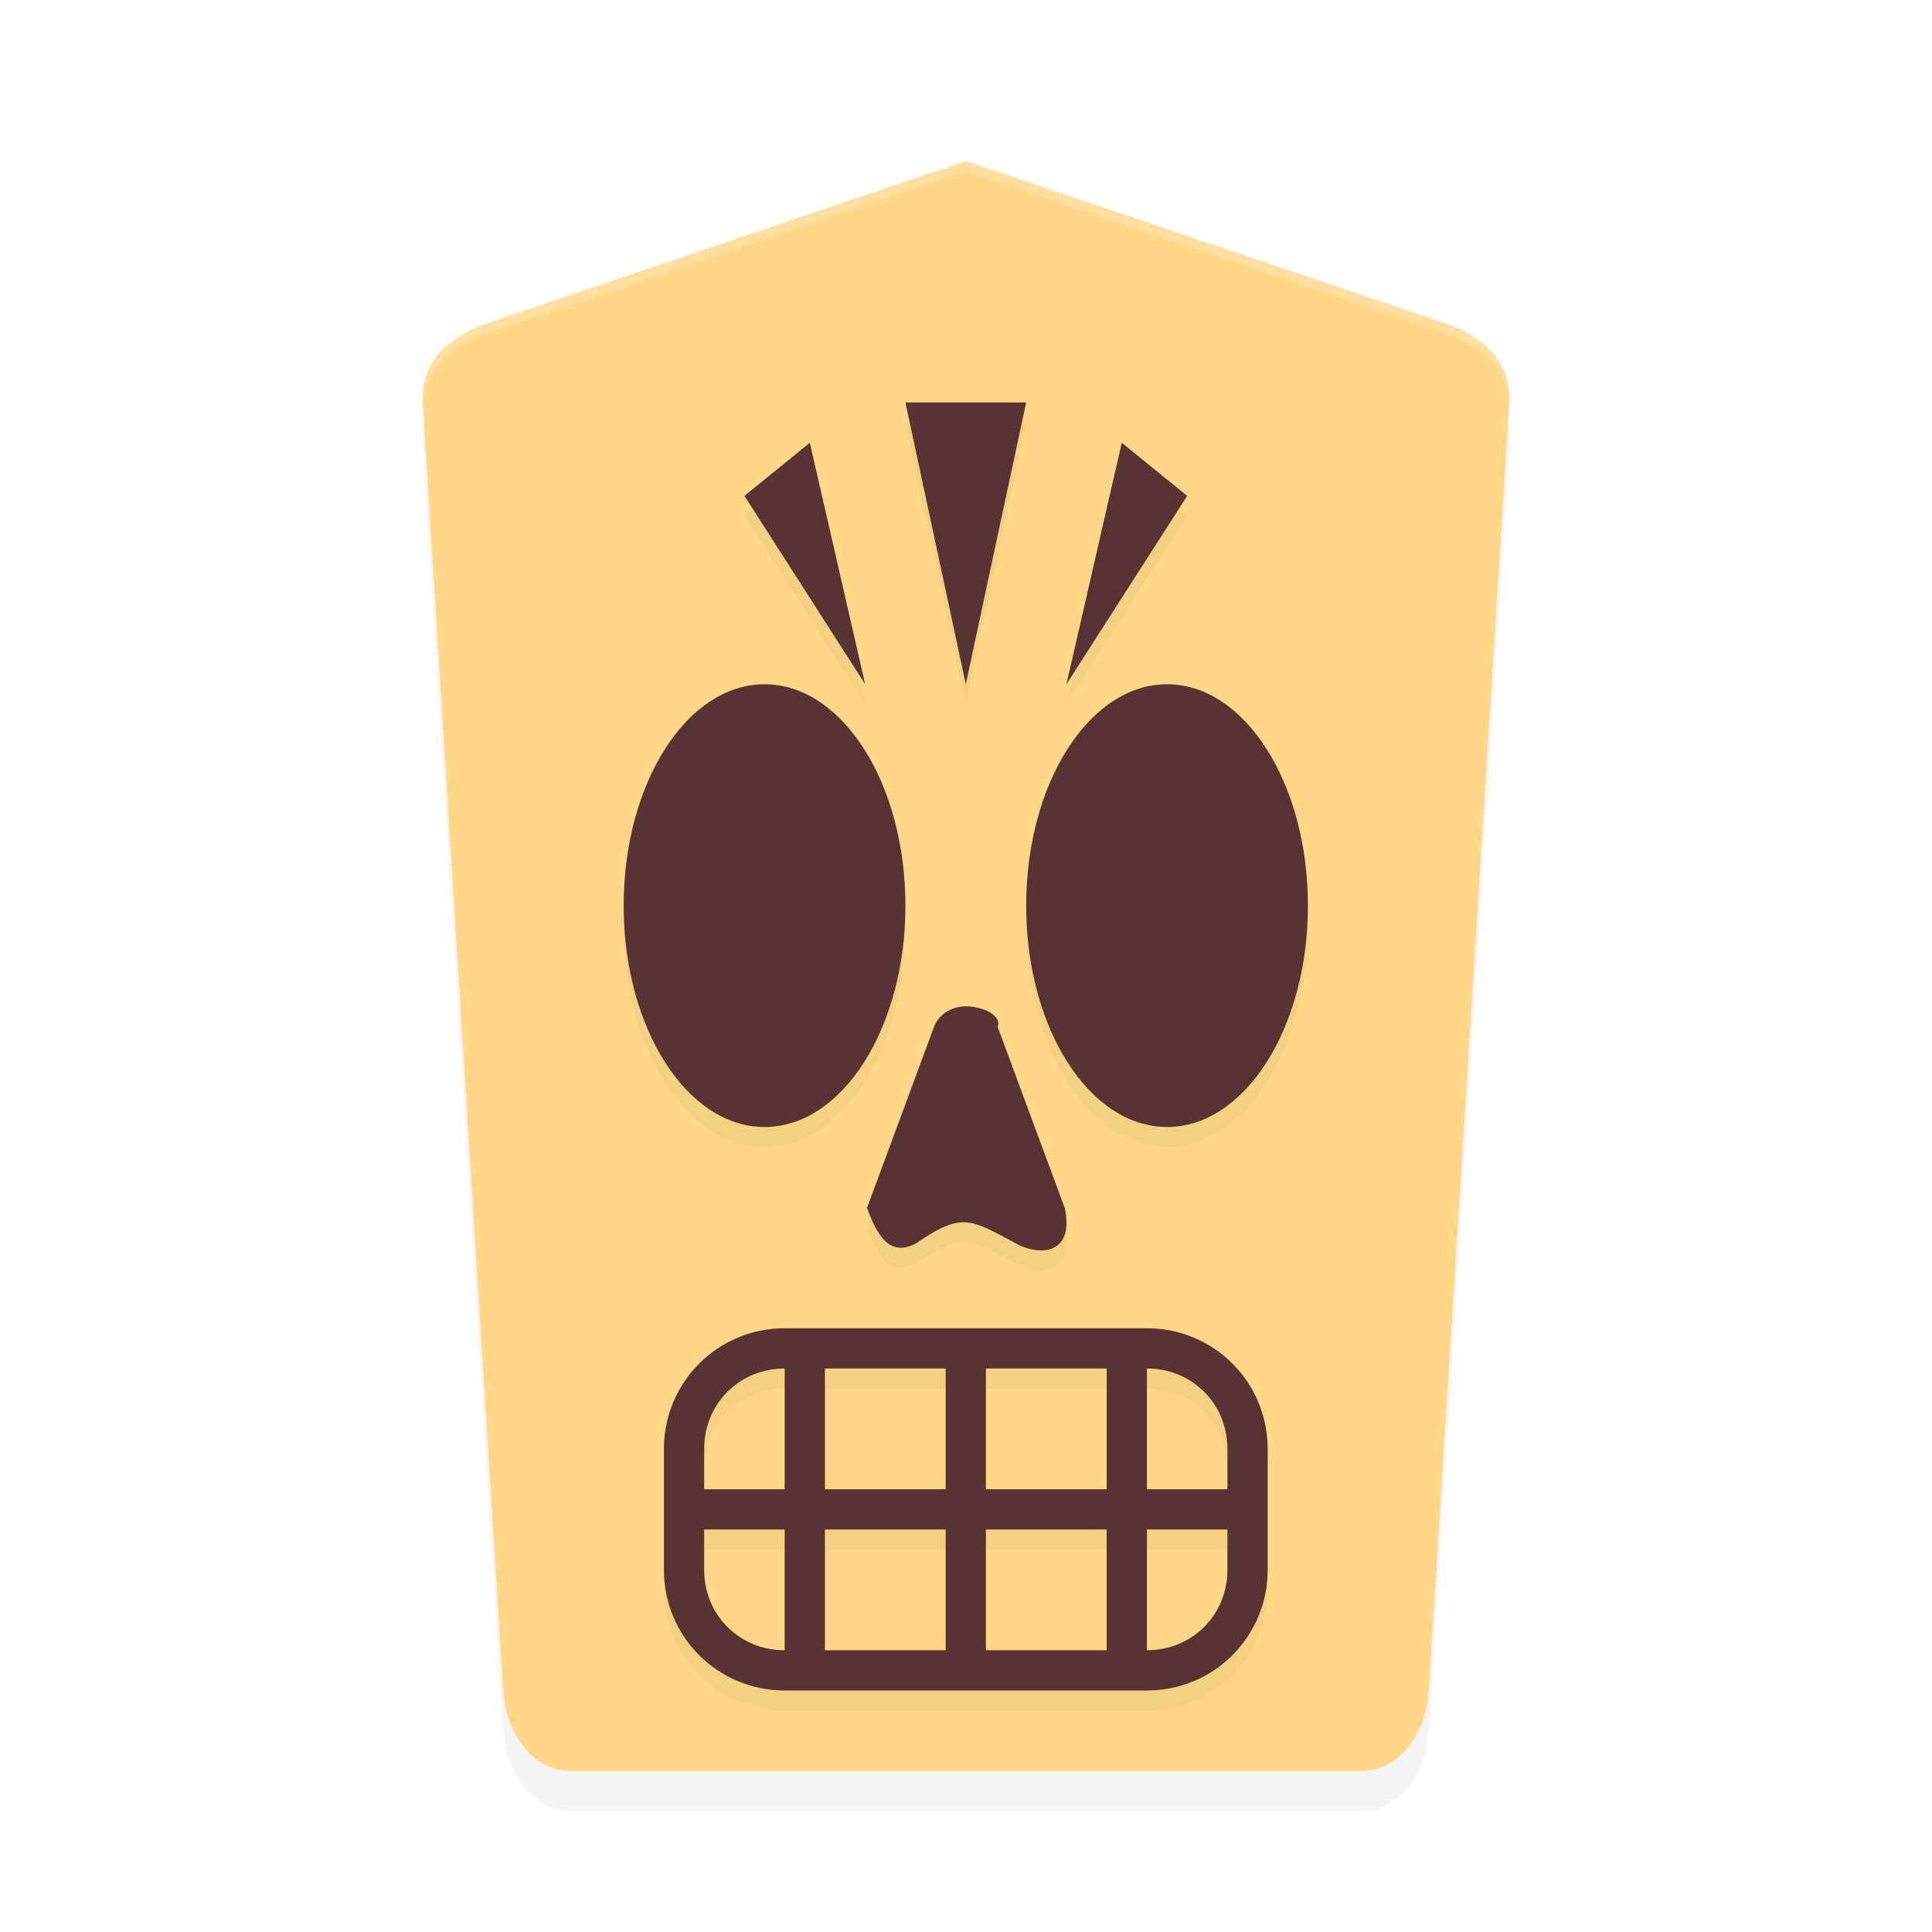 <?xml version='1.0' encoding='utf-8'?>
<svg xmlns="http://www.w3.org/2000/svg" width="192" height="192" version="1" id="svg12">
  <defs>
    <filter style="color-interpolation-filters:sRGB" id="filter856" x="0.06" width="1.12" y="0.04" height="1.08">
      <feGaussianBlur stdDeviation="2.68"/>
    </filter>
    <filter style="color-interpolation-filters:sRGB" id="filter876" x="0.07" width="1.14" y="0.04" height="1.07">
      <feGaussianBlur stdDeviation="1.96"/>
    </filter>
  </defs>
  <path style="filter:url(#filter856);opacity:0.20" d="m 141.99,172 8.00,-128 c 0.28,-4.42 -3.19,-6.84 -6.75,-8 L 96.00,20 48.76,36 c -3.54,1.20 -7.02,3.58 -6.75,8 l 8.00,128 c 0.28,4.42 3.01,8 6.75,8 h 78.48 c 3.74,0 6.47,-3.58 6.75,-8 z"/>
  <path style="fill:#ffd787" d="m 141.99,168 8.00,-128 c 0.28,-4.42 -3.19,-6.84 -6.75,-8 L 96.00,16 48.76,32 c -3.54,1.20 -7.02,3.58 -6.75,8 l 8.00,128 c 0.28,4.42 3.01,8 6.75,8 h 78.48 c 3.74,0 6.47,-3.58 6.75,-8 z"/>
  <path style="filter:url(#filter876);opacity:0.20" d="m 89.98,42.00 3,14 3,14.00 3,-14.00 3.00,-14 h -6.00 z m -9.50,4 -3.25,2.64 -3.25,2.64 6,9.36 6,9.36 -2.75,-12.00 z m 31.00,0 -2.75,12 -2.75,12.00 6,-9.36 6,-9.36 -3.25,-2.64 z M 75.98,70.00 c -7.73,0 -14,9.85 -14,22 0,12.15 6.27,22.00 14,22.00 7.73,0 14,-9.85 14,-22.00 0,-12.15 -6.27,-22 -14,-22 z m 40.00,0 c -7.73,0 -14,9.85 -14,22 0,12.15 6.27,22.00 14,22.00 7.73,0 14,-9.85 14,-22.00 0,-12.15 -6.27,-22 -14,-22 z M 95.81,102.01 c -1.37,0.06 -2.56,0.87 -2.99,2.04 l -3.33,9 -3.33,8.99 c 0.98,2.64 2.22,4.95 4.88,3.52 4.54,-3.10 5.33,-2.46 9.89,0 2.65,1.43 5.85,0.88 4.88,-3.52 l -3.33,-8.99 -3.33,-9 c 0.47,-1.28 -1.84,-2.11 -3.34,-2.04 z M 77.98,134 c -6.65,0 -12,5.35 -12,12 v 12 c 0,6.65 5.35,12 12,12 h 36.00 c 6.65,0 12,-5.35 12,-12 v -12 c 0,-6.65 -5.35,-12 -12,-12 z m 0,4 v 12 h -8 v -4 c 0,-4.50 3.50,-8 8,-8 z m 4,0 h 12 v 12 h -12 z m 16,0 h 12.00 v 12 H 97.98 Z m 16.00,0 c 4.50,0 8,3.50 8,8 v 4 h -8 z m -44.00,16 h 8 v 12 c -4.50,0 -8,-3.50 -8,-8 z m 12,0 h 12 v 12 h -12 z m 16,0 h 12.00 v 12 H 97.98 Z m 16.00,0 h 8 v 4 c 0,4.50 -3.50,8 -8,8 z"/>
  <path style="fill:#593333" d="m 89.98,40.00 3,14.00 3,14.00 3,-14.00 3.00,-14.00 h -6.00 z m -9.50,4.00 -3.25,2.64 -3.25,2.64 6,9.36 6,9.36 -2.75,-12.00 z m 31.00,0 -2.75,12 -2.75,12.00 6,-9.36 6,-9.36 -3.25,-2.64 z M 75.98,68.00 c -7.73,0 -14,9.85 -14,22 0,12.15 6.27,22.00 14,22.00 7.73,0 14,-9.85 14,-22.00 0,-12.15 -6.27,-22 -14,-22 z m 40.00,0 c -7.73,0 -14,9.85 -14,22 0,12.15 6.27,22.00 14,22.00 7.73,0 14,-9.85 14,-22.00 0,-12.15 -6.27,-22 -14,-22 z M 95.81,100.01 c -1.37,0.06 -2.56,0.87 -2.99,2.04 l -3.33,9 -3.33,8.99 c 0.98,2.64 2.22,4.95 4.88,3.52 4.54,-3.10 5.33,-2.46 9.89,0 2.65,1.43 5.85,0.88 4.88,-3.52 l -3.33,-8.99 -3.33,-9 c 0.47,-1.28 -1.84,-2.11 -3.34,-2.04 z M 77.98,132 c -6.65,0 -12,5.35 -12,12 v 12 c 0,6.65 5.35,12 12,12 h 36.00 c 6.65,0 12,-5.35 12,-12 v -12 c 0,-6.65 -5.35,-12 -12,-12 z m 0,4 v 12 h -8 v -4 c 0,-4.50 3.50,-8 8,-8 z m 4,0 h 12 v 12 h -12 z m 16,0 h 12.00 v 12 H 97.98 Z m 16.00,0 c 4.50,0 8,3.50 8,8 v 4 h -8 z m -44.00,16 h 8 v 12 c -4.50,0 -8,-3.50 -8,-8 z m 12,0 h 12 v 12 h -12 z m 16,0 h 12.00 v 12 H 97.98 Z m 16.00,0 h 8 v 4 c 0,4.50 -3.50,8 -8,8 z"/>
  <path style="opacity:0.20;fill:#ffffff" d="M 96 16 L 48.76 32 C 45.22 33.20 41.74 35.58 42.02 40 L 42.02 40.07 C 42.25 36.24 45.48 34.11 48.76 33 L 96 17 L 143.24 33 C 146.53 34.07 149.74 36.23 149.98 40.06 L 149.98 40 C 150.26 35.58 146.79 33.16 143.24 32 L 96 16 z "/>
</svg>
